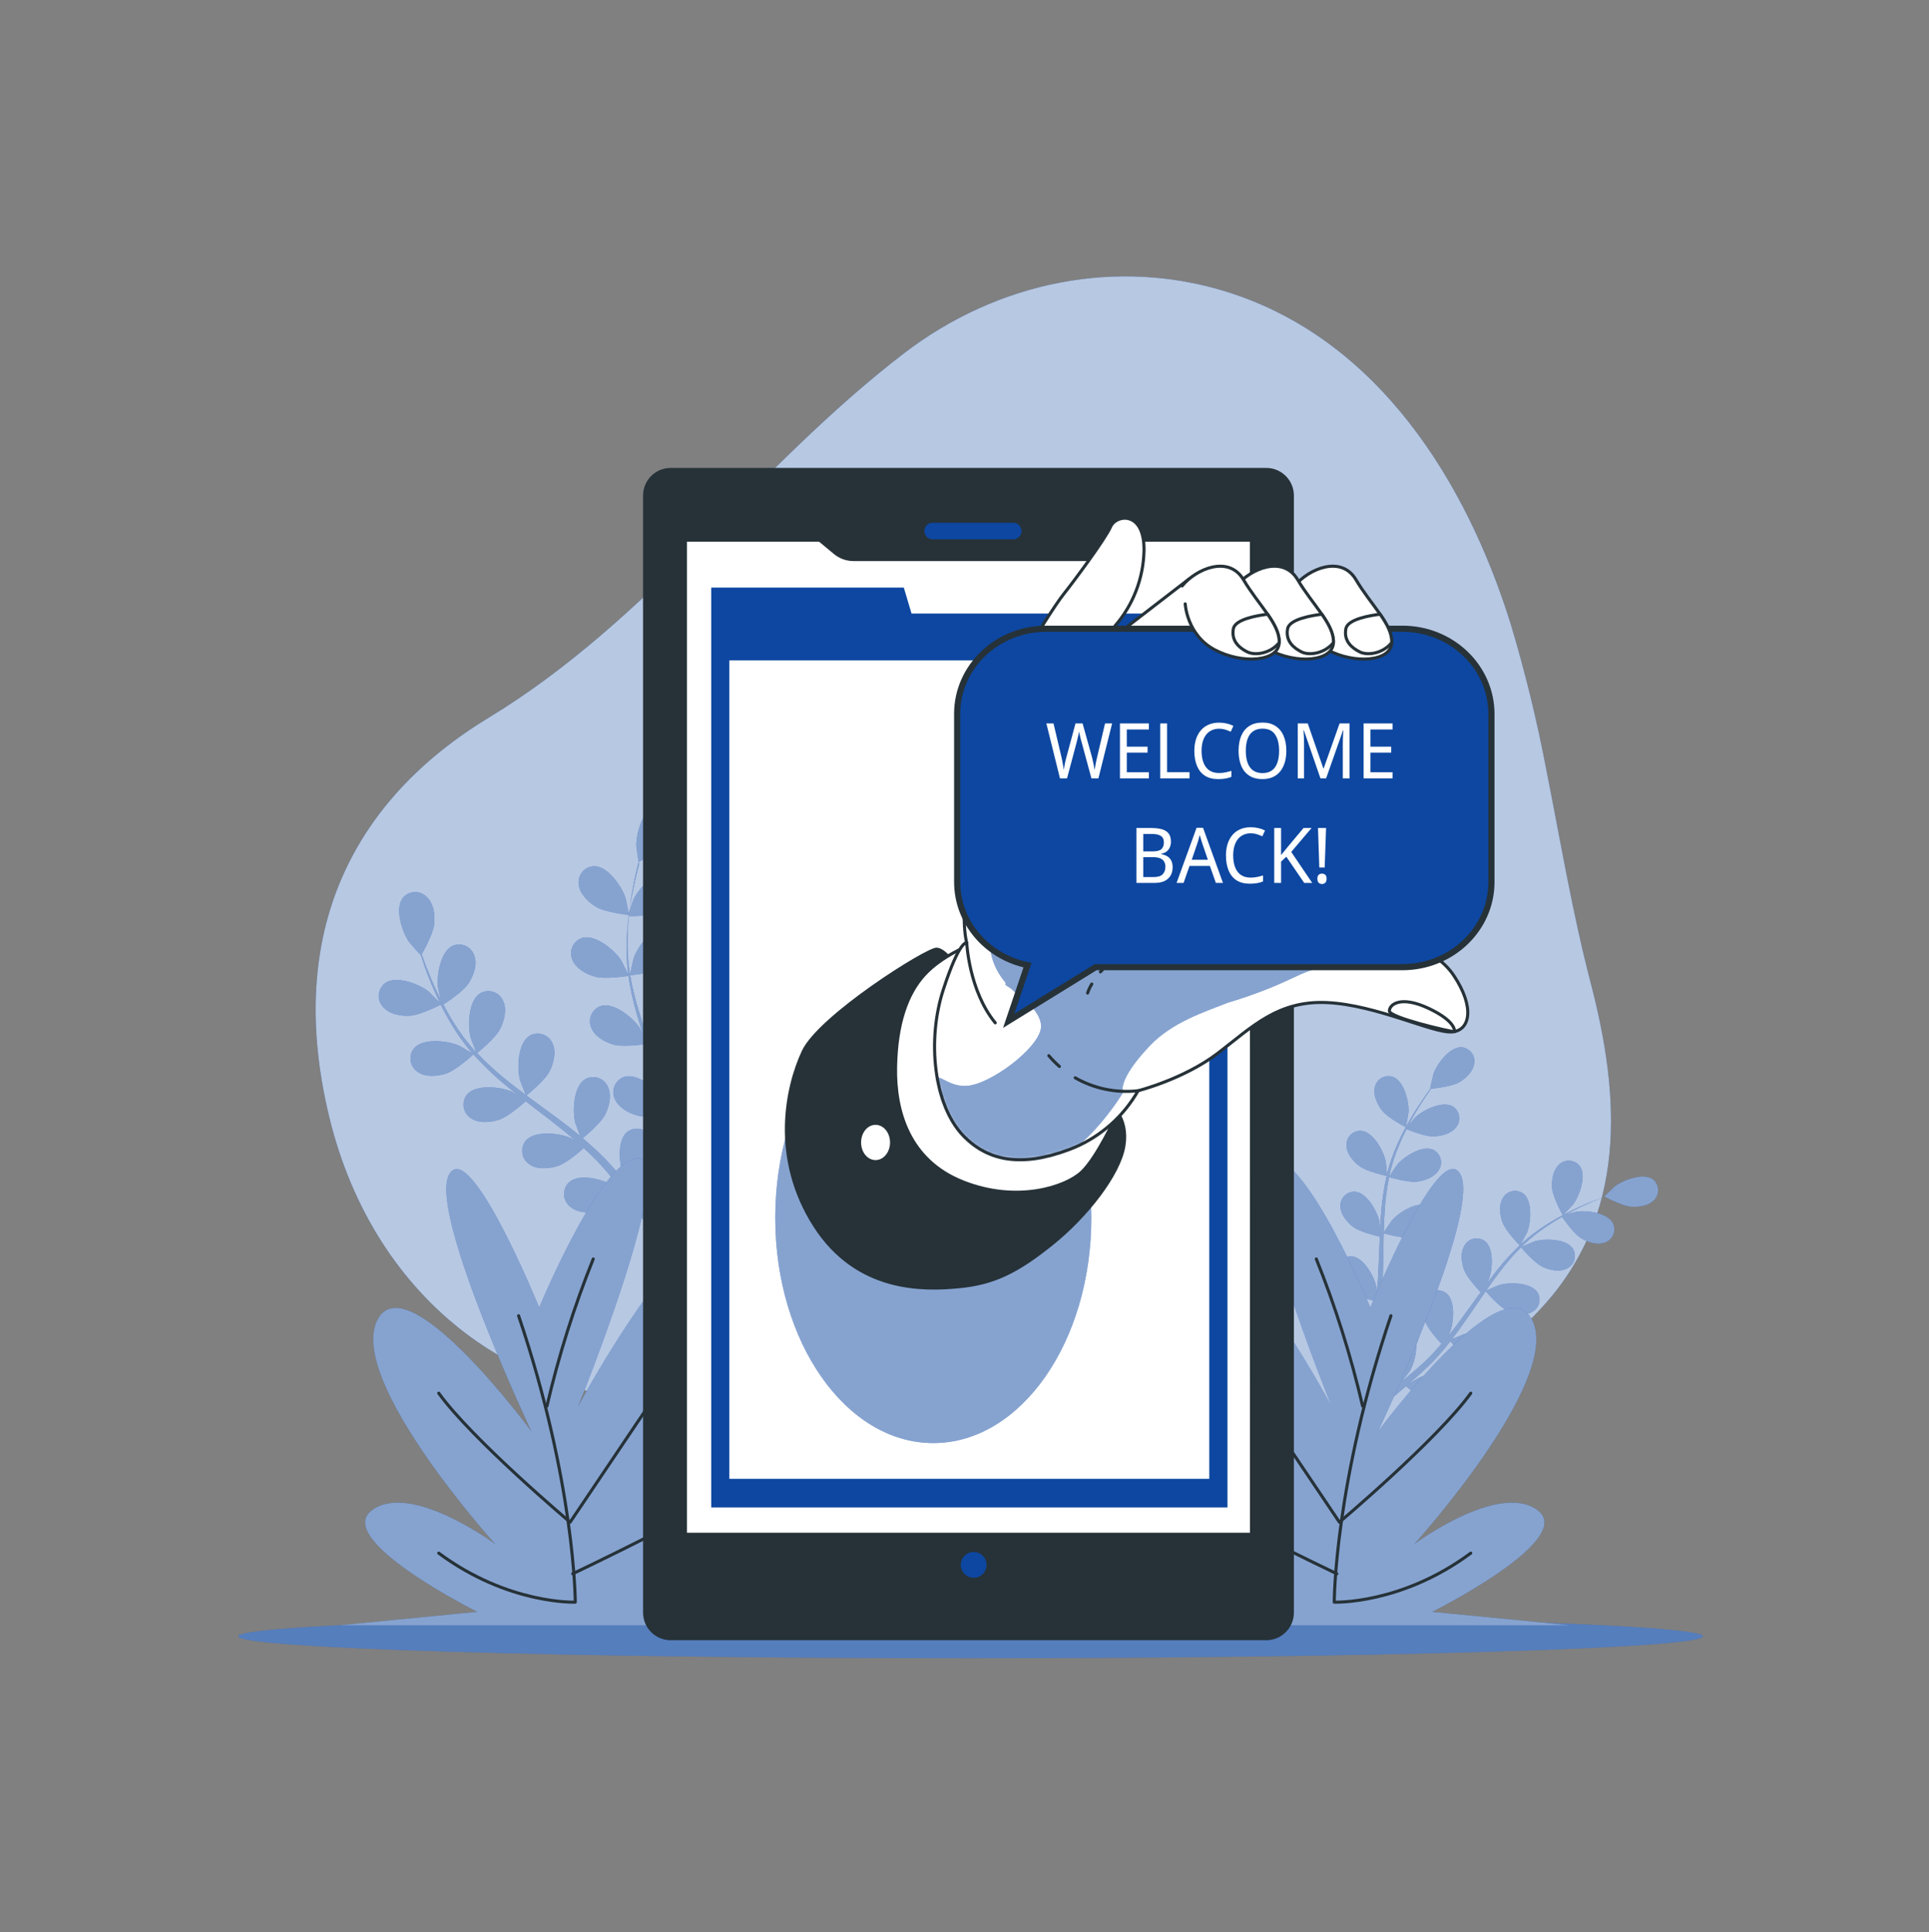 <svg width="627" height="628" viewBox="0 0 627 628" fill="none" xmlns="http://www.w3.org/2000/svg">
<rect x="0" y="0" width="627" height="628" fill="#808080" stroke="none"/>
<path d="M502.678 250.572C499.613 234.366 495.696 218.334 490.941 202.542C476.645 156.837 448.192 110.591 399.324 95.041C363.246 83.574 324.309 91.487 293.825 114.861C246.01 151.511 211.211 201.525 158.894 233.264C115.218 259.778 92.357 302.608 107.041 363.147C121.726 423.686 170.782 458.955 224.466 454.672C269.083 451.067 315.732 454.923 354.305 476.614C388.778 495.994 449.684 479.126 500.07 426.186C529.426 395.326 526.58 356.089 517.012 319.426C511.093 296.717 507.256 273.557 502.678 250.572Z" fill="#0D47A1"/>
<path opacity="0.7" d="M502.678 250.572C499.614 234.366 495.696 218.334 490.941 202.543C476.645 156.837 448.192 110.591 399.324 95.041C363.246 83.574 324.309 91.487 293.825 114.861C246.01 151.511 211.211 201.525 158.894 233.264C115.218 259.778 92.357 302.608 107.041 363.147C121.726 423.686 170.782 458.955 224.466 454.672C269.083 451.067 315.732 454.923 354.305 476.614C388.778 495.994 449.684 479.126 500.07 426.186C529.426 395.326 526.58 356.089 517.012 319.426C511.093 296.717 507.256 273.557 502.678 250.572Z" fill="white"/>
<path d="M553.528 531.891C553.528 535.809 446.938 539 315.494 539C184.05 539 77.447 535.809 77.447 531.891C77.447 527.972 184.037 524.782 315.494 524.782C446.951 524.782 553.528 527.972 553.528 531.891Z" fill="#0D47A1"/>
<path opacity="0.3" d="M553.528 531.891C553.528 535.809 446.938 539 315.494 539C184.05 539 77.447 535.809 77.447 531.891C77.447 527.972 184.037 524.782 315.494 524.782C446.951 524.782 553.528 527.972 553.528 531.891Z" fill="white"/>
<path d="M507.958 395.025C507.958 395.087 511.181 391.696 511.356 391.458C513.4 388.719 515.745 382.213 513.526 379.086C513.143 378.578 512.658 378.157 512.102 377.849C511.547 377.541 510.932 377.354 510.3 377.299C509.667 377.245 509.03 377.324 508.43 377.533C507.83 377.741 507.28 378.073 506.817 378.508C504.785 380.292 504.309 383.595 504.484 386.145C504.697 389.134 507.958 395.012 507.958 395.025Z" fill="#0D47A1"/>
<path d="M537.251 383.344C534.116 381.146 527.646 383.545 524.924 385.604C524.686 385.793 521.325 389.008 521.388 389.033H521.463C520.435 389.41 519.344 389.812 518.153 390.289C515.971 391.168 513.513 392.198 510.905 393.479C508.089 394.851 505.351 396.377 502.704 398.051C499.737 399.917 496.942 402.044 494.352 404.407C494.32 404.433 494.29 404.462 494.264 404.495C494.816 403.527 496.283 400.727 496.371 400.526C497.625 397.335 498.164 390.478 495.205 388.028C494.698 387.642 494.117 387.366 493.497 387.219C492.877 387.072 492.234 387.058 491.608 387.176C490.983 387.294 490.389 387.543 489.866 387.907C489.342 388.27 488.901 388.739 488.571 389.284C487.091 391.545 487.492 394.848 488.345 397.26C489.298 399.986 493.625 404.482 493.976 404.796C491.393 407.264 488.98 409.903 486.753 412.696C485.499 414.316 484.182 415.987 482.991 417.72C483.442 416.866 483.843 416.087 483.881 415.974C485.135 412.797 485.674 405.926 482.715 403.477C482.21 403.091 481.629 402.815 481.01 402.668C480.392 402.522 479.749 402.507 479.124 402.625C478.5 402.744 477.907 402.993 477.385 403.356C476.863 403.719 476.423 404.188 476.094 404.733C474.601 406.981 475.015 410.297 475.855 412.696C476.696 415.095 480.332 419.064 481.298 420.082L479.831 422.016C477.573 425.168 475.341 428.296 473.046 431.335C472.244 432.403 471.416 433.433 470.538 434.45C470.94 433.684 471.278 433.043 471.316 432.943C472.57 429.753 473.109 422.895 470.15 420.383C469.644 419.994 469.062 419.717 468.443 419.569C467.823 419.421 467.178 419.406 466.552 419.524C465.926 419.643 465.332 419.893 464.809 420.257C464.285 420.621 463.845 421.092 463.516 421.639C462.024 423.9 462.438 427.203 463.29 429.615C464.143 432.026 467.403 435.593 468.545 436.811C467.667 437.841 466.789 438.859 465.886 439.813C465.259 440.454 464.707 441.069 464.03 441.71L462.112 443.518C460.858 444.624 459.604 445.779 458.287 446.834C457.409 447.575 456.569 448.254 455.779 448.944C456.581 447.902 458.136 445.804 458.287 445.616C459.699 442.959 460.408 439.984 460.343 436.975C460.511 436.686 460.653 436.383 460.77 436.07C461.004 435.478 461.112 434.843 461.085 434.207C461.059 433.57 460.899 432.946 460.617 432.375C460.334 431.804 459.935 431.3 459.445 430.893C458.955 430.487 458.385 430.188 457.773 430.016C454.011 429.1 448.869 433.659 447.076 436.573C446.976 436.749 446.023 438.733 445.458 440.002C445.672 439.21 445.91 438.432 446.123 437.615C446.574 435.995 446.976 434.362 447.377 432.591C447.553 431.737 447.741 430.871 447.929 430.004C448.117 429.137 448.23 428.208 448.393 427.304C448.706 425.193 448.932 423.046 449.12 420.873C450.537 421.262 455.591 422.581 458.124 422.129C460.657 421.677 463.754 420.546 465.033 418.172C465.357 417.624 465.562 417.013 465.634 416.38C465.705 415.747 465.643 415.106 465.45 414.498C465.257 413.891 464.938 413.332 464.514 412.857C464.09 412.382 463.57 412.002 462.989 411.742C459.453 410.26 453.647 413.99 451.427 416.59C451.29 416.753 449.91 418.8 449.17 419.943C449.271 418.687 449.371 417.331 449.434 416C449.584 412.232 449.634 408.3 449.697 404.432C449.697 403.251 449.697 402.07 449.772 400.89C450.274 401.028 456.255 402.724 459.089 402.284C461.597 401.907 464.72 400.714 466.011 398.328C466.331 397.777 466.532 397.166 466.601 396.533C466.669 395.901 466.605 395.26 466.411 394.654C466.217 394.048 465.898 393.489 465.475 393.014C465.052 392.539 464.534 392.159 463.955 391.897C460.431 390.427 454.613 394.158 452.393 396.758C452.23 396.946 450.249 399.898 449.772 400.676C449.835 398.076 449.923 395.476 450.111 392.927C450.353 389.48 450.813 386.053 451.49 382.665C451.728 382.665 457.961 384.524 460.87 384.072C463.378 383.695 466.488 382.502 467.78 380.116C468.1 379.566 468.301 378.956 468.371 378.323C468.44 377.691 468.377 377.051 468.184 376.445C467.991 375.839 467.674 375.281 467.252 374.805C466.83 374.329 466.314 373.948 465.736 373.685C462.199 372.215 456.381 375.933 454.174 378.546C454.023 378.709 452.506 380.957 451.816 382.037L451.616 381.962C452.391 378.568 453.469 375.252 454.838 372.052C455.566 370.281 456.356 368.636 457.171 367.028C458.299 367.48 463.441 369.54 466.124 369.389C468.808 369.239 471.893 368.435 473.435 366.212C473.814 365.701 474.081 365.116 474.22 364.494C474.358 363.873 474.365 363.23 474.24 362.606C474.114 361.982 473.86 361.392 473.492 360.873C473.125 360.353 472.652 359.917 472.106 359.593C468.758 357.746 462.563 360.849 460.08 363.147C459.942 363.273 458.713 364.717 457.823 365.785C458.199 365.081 458.575 364.34 458.951 363.662C460.356 361.15 461.785 358.889 463.077 356.917C463.817 355.812 464.507 354.82 465.171 353.89C466.501 353.765 471.893 353.149 474.162 351.856C476.432 350.562 478.84 348.351 479.178 345.664C479.282 345.035 479.251 344.392 479.089 343.777C478.927 343.161 478.637 342.587 478.238 342.091C477.84 341.596 477.341 341.19 476.774 340.901C476.208 340.612 475.587 340.446 474.952 340.413C471.128 340.313 467.052 345.877 465.924 349.105C465.823 349.394 464.795 353.928 464.858 353.915H464.946C464.293 354.753 463.604 355.707 462.876 356.779C461.535 358.726 460.042 360.936 458.588 363.448C456.987 366.143 455.543 368.927 454.261 371.788C452.817 374.988 451.655 378.308 450.788 381.711C450.795 381.752 450.795 381.795 450.788 381.836C450.788 380.719 450.412 377.591 450.362 377.352C449.659 374.011 446.311 367.958 442.512 367.581C441.877 367.533 441.24 367.619 440.642 367.834C440.043 368.049 439.497 368.388 439.037 368.829C438.578 369.27 438.217 369.803 437.978 370.393C437.738 370.983 437.625 371.616 437.646 372.253C437.646 374.953 439.815 377.491 441.847 379.023C444.142 380.769 450.224 382.138 450.713 382.238C449.926 385.727 449.369 389.264 449.045 392.826C448.857 394.899 448.719 396.984 448.606 399.106C448.518 398.139 448.43 397.273 448.405 397.16C447.691 393.806 444.342 387.765 440.543 387.375C439.909 387.327 439.272 387.414 438.673 387.629C438.074 387.844 437.528 388.183 437.069 388.624C436.61 389.064 436.248 389.597 436.009 390.187C435.769 390.777 435.656 391.411 435.677 392.048C435.677 394.748 437.847 397.285 439.878 398.83C441.91 400.375 447.114 401.656 448.481 401.983C448.481 402.786 448.405 403.59 448.38 404.394C448.23 408.263 448.104 412.131 447.866 415.912C447.778 417.243 447.64 418.562 447.515 419.868C447.44 419.014 447.352 418.285 447.339 418.185C446.625 414.831 443.276 408.79 439.477 408.401C438.843 408.353 438.206 408.439 437.607 408.654C437.008 408.869 436.462 409.208 436.003 409.649C435.544 410.09 435.183 410.623 434.943 411.213C434.703 411.803 434.59 412.436 434.611 413.073C434.611 415.786 436.781 418.311 438.812 419.855C440.844 421.4 445.546 422.568 447.164 422.945C447.001 424.289 446.825 425.633 446.6 426.914C446.424 427.793 446.324 428.66 446.098 429.527L445.496 432.039C445.045 433.659 444.606 435.342 444.129 436.912C443.803 438.005 443.477 439.047 443.151 440.102C443.251 438.771 443.389 436.171 443.377 435.945C443.189 432.541 440.794 426.048 437.107 425.093C436.488 424.951 435.846 424.941 435.223 425.064C434.6 425.186 434.01 425.439 433.491 425.805C432.972 426.171 432.535 426.642 432.21 427.188C431.884 427.734 431.677 428.343 431.602 428.974C431.188 431.649 432.944 434.475 434.724 436.309C436.505 438.143 442.248 440.542 442.95 440.818C442.399 442.551 441.859 444.222 441.32 445.842C439.452 451.306 437.696 455.79 436.43 458.904C436.43 459.018 436.342 459.118 436.292 459.218L438.574 460.474C438.649 460.274 438.737 460.073 438.812 459.859C440.066 456.681 441.709 452.11 443.465 446.545C444.029 444.787 444.593 442.903 445.157 440.956C447.071 441.196 448.997 441.322 450.926 441.333C451.616 444.134 454.813 448.731 455.227 449.321C453.823 450.464 452.443 451.569 451.126 452.587C446.562 456.116 442.624 458.867 439.84 460.776L439.514 461.002L442.022 462.384C444.731 460.437 448.292 457.736 452.518 454.37C453.948 453.215 455.465 451.946 456.995 450.602C457.56 451.08 462.137 454.973 464.845 455.752C467.291 456.455 470.614 456.681 472.771 455.061C473.292 454.697 473.73 454.228 474.058 453.683C474.387 453.138 474.596 452.53 474.674 451.899C474.752 451.267 474.697 450.626 474.512 450.018C474.326 449.409 474.015 448.847 473.598 448.367C471.015 445.541 464.181 446.483 461.058 447.914C460.883 448.002 459.002 449.17 457.823 449.874C458.45 449.334 459.077 448.819 459.691 448.254C460.945 447.161 462.199 446.018 463.529 444.787L465.41 442.941C466.049 442.325 466.664 441.609 467.291 440.944C468.72 439.361 470.087 437.691 471.429 435.982C472.407 437.088 475.906 441.006 478.225 442.062C480.545 443.117 483.793 443.845 486.176 442.576C486.745 442.294 487.248 441.896 487.654 441.407C488.06 440.918 488.359 440.349 488.531 439.737C488.704 439.125 488.746 438.484 488.656 437.854C488.565 437.225 488.344 436.621 488.007 436.083C485.875 432.905 478.978 432.792 475.692 433.734C475.479 433.797 473.184 434.739 471.93 435.279C472.72 434.249 473.535 433.219 474.3 432.139C476.545 429.037 478.714 425.859 480.896 422.644L482.915 419.73C483.254 420.119 487.317 424.842 489.925 426.01C492.233 427.077 495.48 427.806 497.863 426.525C498.435 426.246 498.941 425.849 499.349 425.36C499.757 424.871 500.058 424.302 500.23 423.689C500.403 423.076 500.445 422.433 500.352 421.803C500.26 421.172 500.036 420.569 499.694 420.031C497.562 416.854 490.665 416.741 487.38 417.695C487.141 417.758 483.856 419.127 483.041 419.516C484.521 417.381 486.025 415.258 487.593 413.236C489.683 410.488 491.953 407.882 494.389 405.437C494.553 405.625 498.766 410.561 501.424 411.792C503.744 412.872 506.992 413.588 509.375 412.319C509.945 412.039 510.45 411.641 510.857 411.152C511.264 410.663 511.563 410.094 511.736 409.482C511.909 408.869 511.951 408.227 511.859 407.597C511.768 406.967 511.545 406.364 511.206 405.826C509.074 402.636 502.177 402.535 498.891 403.477C498.678 403.54 496.183 404.582 495.004 405.097L494.879 404.909C497.395 402.516 500.119 400.352 503.017 398.441C504.61 397.361 506.177 396.418 507.732 395.552C508.422 396.544 511.619 401.078 513.902 402.46C516.184 403.841 519.231 404.859 521.739 403.854C522.338 403.636 522.885 403.294 523.343 402.849C523.801 402.405 524.16 401.869 524.397 401.276C524.633 400.683 524.743 400.047 524.717 399.409C524.691 398.771 524.531 398.146 524.247 397.574C522.479 394.17 515.632 393.316 512.272 393.894C512.083 393.894 510.253 394.447 508.936 394.848L511.043 393.693C513.613 392.362 516.059 391.281 518.203 390.352C519.457 389.837 520.56 389.385 521.614 388.983C522.805 389.611 527.62 392.085 530.229 392.249C532.837 392.412 536.072 391.909 537.828 389.862C538.23 389.402 538.534 388.865 538.723 388.283C538.912 387.702 538.981 387.089 538.927 386.48C538.873 385.871 538.697 385.279 538.409 384.74C538.121 384.201 537.727 383.726 537.251 383.344Z" fill="#0D47A1"/>
<path d="M449.17 360.924C450.988 363.311 456.945 366.413 456.958 366.413C456.97 366.413 457.81 361.866 457.823 361.565C458.023 358.149 456.393 351.441 452.807 350.06C452.208 349.847 451.57 349.763 450.937 349.813C450.303 349.863 449.687 350.046 449.128 350.351C448.57 350.655 448.082 351.074 447.696 351.58C447.31 352.086 447.034 352.668 446.888 353.288C446.186 355.888 447.678 358.902 449.17 360.924Z" fill="#0D47A1"/>
<g opacity="0.5">
<path d="M507.958 395.025C507.958 395.087 511.181 391.696 511.356 391.458C513.4 388.719 515.745 382.213 513.526 379.086C513.143 378.578 512.658 378.157 512.102 377.849C511.547 377.541 510.932 377.354 510.3 377.299C509.667 377.245 509.03 377.324 508.43 377.533C507.83 377.741 507.28 378.073 506.817 378.508C504.785 380.292 504.309 383.595 504.484 386.145C504.697 389.134 507.958 395.012 507.958 395.025Z" fill="white"/>
<path d="M537.251 383.344C534.116 381.146 527.646 383.545 524.924 385.604C524.686 385.793 521.325 389.008 521.388 389.033H521.463C520.435 389.41 519.344 389.812 518.153 390.289C515.971 391.168 513.513 392.198 510.905 393.479C508.089 394.851 505.351 396.377 502.704 398.051C499.737 399.917 496.942 402.044 494.352 404.407C494.32 404.433 494.29 404.462 494.264 404.495C494.816 403.527 496.283 400.727 496.371 400.526C497.625 397.335 498.164 390.478 495.205 388.028C494.698 387.642 494.117 387.366 493.497 387.219C492.877 387.072 492.234 387.058 491.608 387.176C490.983 387.294 490.389 387.543 489.866 387.907C489.342 388.27 488.901 388.739 488.571 389.284C487.091 391.545 487.492 394.848 488.345 397.26C489.298 399.986 493.625 404.482 493.976 404.796C491.393 407.264 488.98 409.903 486.753 412.696C485.499 414.316 484.182 415.987 482.991 417.72C483.442 416.866 483.843 416.087 483.881 415.974C485.135 412.797 485.674 405.926 482.715 403.477C482.21 403.091 481.629 402.815 481.01 402.668C480.392 402.522 479.749 402.507 479.124 402.625C478.5 402.744 477.907 402.993 477.385 403.356C476.863 403.719 476.423 404.188 476.094 404.733C474.601 406.981 475.015 410.297 475.855 412.696C476.696 415.095 480.332 419.064 481.298 420.082L479.831 422.016C477.573 425.168 475.341 428.296 473.046 431.335C472.244 432.403 471.416 433.433 470.538 434.45C470.94 433.684 471.278 433.043 471.316 432.943C472.57 429.753 473.109 422.895 470.15 420.383C469.644 419.994 469.062 419.717 468.443 419.569C467.823 419.421 467.178 419.406 466.552 419.524C465.926 419.643 465.332 419.893 464.809 420.257C464.285 420.621 463.845 421.092 463.516 421.639C462.024 423.9 462.438 427.203 463.29 429.615C464.143 432.026 467.403 435.593 468.545 436.811C467.667 437.841 466.789 438.859 465.886 439.813C465.259 440.454 464.707 441.069 464.03 441.71L462.112 443.518C460.858 444.624 459.604 445.779 458.287 446.834C457.409 447.575 456.569 448.254 455.779 448.944C456.581 447.902 458.136 445.804 458.287 445.616C459.699 442.959 460.408 439.984 460.343 436.975C460.511 436.686 460.653 436.383 460.77 436.07C461.004 435.478 461.112 434.843 461.085 434.207C461.059 433.57 460.899 432.946 460.617 432.375C460.334 431.804 459.935 431.3 459.445 430.893C458.955 430.487 458.385 430.188 457.773 430.016C454.011 429.1 448.869 433.659 447.076 436.573C446.976 436.749 446.023 438.733 445.458 440.002C445.672 439.21 445.91 438.432 446.123 437.615C446.574 435.995 446.976 434.362 447.377 432.591C447.553 431.737 447.741 430.871 447.929 430.004C448.117 429.137 448.23 428.208 448.393 427.304C448.706 425.193 448.932 423.046 449.12 420.873C450.537 421.262 455.591 422.581 458.124 422.129C460.657 421.677 463.754 420.546 465.033 418.172C465.357 417.624 465.562 417.013 465.634 416.38C465.705 415.747 465.643 415.106 465.45 414.498C465.257 413.891 464.938 413.332 464.514 412.857C464.09 412.382 463.57 412.002 462.989 411.742C459.453 410.26 453.647 413.99 451.427 416.59C451.29 416.753 449.91 418.8 449.17 419.943C449.271 418.687 449.371 417.331 449.434 416C449.584 412.232 449.634 408.3 449.697 404.432C449.697 403.251 449.697 402.07 449.772 400.89C450.274 401.028 456.255 402.724 459.089 402.284C461.597 401.907 464.72 400.714 466.011 398.328C466.331 397.777 466.532 397.166 466.601 396.533C466.669 395.901 466.605 395.26 466.411 394.654C466.217 394.048 465.898 393.489 465.475 393.014C465.052 392.539 464.534 392.159 463.955 391.897C460.431 390.427 454.613 394.158 452.393 396.758C452.23 396.946 450.249 399.898 449.772 400.676C449.835 398.076 449.923 395.476 450.111 392.927C450.353 389.48 450.813 386.053 451.49 382.665C451.728 382.665 457.961 384.524 460.87 384.072C463.378 383.695 466.488 382.502 467.78 380.116C468.1 379.566 468.301 378.956 468.371 378.323C468.44 377.691 468.377 377.051 468.184 376.445C467.991 375.839 467.674 375.281 467.252 374.805C466.83 374.329 466.314 373.948 465.736 373.685C462.199 372.215 456.381 375.933 454.174 378.546C454.023 378.709 452.506 380.957 451.816 382.037L451.616 381.962C452.391 378.568 453.469 375.252 454.838 372.052C455.566 370.281 456.356 368.636 457.171 367.028C458.299 367.48 463.441 369.54 466.124 369.389C468.808 369.239 471.893 368.435 473.435 366.212C473.814 365.701 474.081 365.116 474.22 364.494C474.358 363.873 474.365 363.23 474.24 362.606C474.114 361.982 473.86 361.392 473.492 360.873C473.125 360.353 472.652 359.917 472.106 359.593C468.758 357.746 462.563 360.849 460.08 363.147C459.942 363.273 458.713 364.717 457.823 365.785C458.199 365.081 458.575 364.34 458.951 363.662C460.356 361.15 461.785 358.889 463.077 356.917C463.817 355.812 464.507 354.82 465.171 353.89C466.501 353.765 471.893 353.149 474.162 351.856C476.432 350.562 478.84 348.351 479.178 345.664C479.282 345.035 479.251 344.392 479.089 343.777C478.927 343.161 478.637 342.587 478.238 342.091C477.84 341.596 477.341 341.19 476.774 340.901C476.208 340.612 475.587 340.446 474.952 340.413C471.128 340.313 467.052 345.877 465.924 349.105C465.823 349.394 464.795 353.928 464.858 353.915H464.946C464.293 354.753 463.604 355.707 462.876 356.779C461.535 358.726 460.042 360.936 458.588 363.448C456.987 366.143 455.543 368.927 454.261 371.788C452.817 374.988 451.655 378.308 450.788 381.711C450.795 381.752 450.795 381.795 450.788 381.836C450.788 380.719 450.412 377.591 450.362 377.352C449.659 374.011 446.311 367.958 442.512 367.581C441.877 367.533 441.24 367.619 440.642 367.834C440.043 368.049 439.497 368.388 439.037 368.829C438.578 369.27 438.217 369.803 437.978 370.393C437.738 370.983 437.625 371.616 437.646 372.253C437.646 374.953 439.815 377.491 441.847 379.023C444.142 380.769 450.224 382.138 450.713 382.238C449.926 385.727 449.369 389.264 449.045 392.826C448.857 394.899 448.719 396.984 448.606 399.106C448.518 398.139 448.43 397.273 448.405 397.16C447.691 393.806 444.342 387.765 440.543 387.375C439.909 387.327 439.272 387.414 438.673 387.629C438.074 387.844 437.528 388.183 437.069 388.624C436.61 389.064 436.248 389.597 436.009 390.187C435.769 390.777 435.656 391.411 435.677 392.048C435.677 394.748 437.847 397.285 439.878 398.83C441.91 400.375 447.114 401.656 448.481 401.983C448.481 402.786 448.405 403.59 448.38 404.394C448.23 408.263 448.104 412.131 447.866 415.912C447.778 417.243 447.64 418.562 447.515 419.868C447.44 419.014 447.352 418.285 447.339 418.185C446.625 414.831 443.276 408.79 439.477 408.401C438.843 408.353 438.206 408.439 437.607 408.654C437.008 408.869 436.462 409.208 436.003 409.649C435.544 410.09 435.183 410.623 434.943 411.213C434.703 411.803 434.59 412.436 434.611 413.073C434.611 415.786 436.781 418.311 438.812 419.855C440.844 421.4 445.546 422.568 447.164 422.945C447.001 424.289 446.825 425.633 446.6 426.914C446.424 427.793 446.324 428.66 446.098 429.527L445.496 432.039C445.045 433.659 444.606 435.342 444.129 436.912C443.803 438.005 443.477 439.047 443.151 440.102C443.251 438.771 443.389 436.171 443.377 435.945C443.189 432.541 440.794 426.048 437.107 425.093C436.488 424.951 435.846 424.941 435.223 425.064C434.6 425.186 434.01 425.439 433.491 425.805C432.972 426.171 432.535 426.642 432.21 427.188C431.884 427.734 431.677 428.343 431.602 428.974C431.188 431.649 432.944 434.475 434.724 436.309C436.505 438.143 442.248 440.542 442.95 440.818C442.399 442.551 441.859 444.222 441.32 445.842C439.452 451.306 437.696 455.79 436.43 458.904C436.43 459.018 436.342 459.118 436.292 459.218L438.574 460.474C438.649 460.274 438.737 460.073 438.812 459.859C440.066 456.681 441.709 452.11 443.465 446.545C444.029 444.787 444.593 442.903 445.157 440.956C447.071 441.196 448.997 441.322 450.926 441.333C451.616 444.134 454.813 448.731 455.227 449.321C453.823 450.464 452.443 451.569 451.126 452.587C446.562 456.116 442.624 458.867 439.84 460.776L439.514 461.002L442.022 462.384C444.731 460.437 448.292 457.736 452.518 454.37C453.948 453.215 455.465 451.946 456.995 450.602C457.56 451.08 462.137 454.973 464.845 455.752C467.291 456.455 470.614 456.681 472.771 455.061C473.292 454.697 473.73 454.228 474.058 453.683C474.387 453.138 474.596 452.53 474.674 451.899C474.752 451.267 474.697 450.626 474.512 450.018C474.326 449.409 474.015 448.847 473.598 448.367C471.015 445.541 464.181 446.483 461.058 447.914C460.883 448.002 459.002 449.17 457.823 449.874C458.45 449.334 459.077 448.819 459.691 448.254C460.945 447.161 462.199 446.018 463.529 444.787L465.41 442.941C466.049 442.325 466.664 441.609 467.291 440.944C468.72 439.361 470.087 437.691 471.429 435.982C472.407 437.088 475.906 441.006 478.225 442.062C480.545 443.117 483.793 443.845 486.176 442.576C486.745 442.294 487.248 441.896 487.654 441.407C488.06 440.918 488.359 440.349 488.531 439.737C488.704 439.125 488.746 438.484 488.656 437.854C488.565 437.225 488.344 436.621 488.007 436.083C485.875 432.905 478.978 432.792 475.692 433.734C475.479 433.797 473.184 434.739 471.93 435.279C472.72 434.249 473.535 433.219 474.3 432.139C476.545 429.037 478.714 425.859 480.896 422.644L482.915 419.73C483.254 420.119 487.317 424.842 489.925 426.01C492.233 427.077 495.48 427.806 497.863 426.525C498.435 426.246 498.941 425.849 499.349 425.36C499.757 424.871 500.058 424.302 500.23 423.689C500.403 423.076 500.445 422.433 500.352 421.803C500.26 421.172 500.036 420.569 499.694 420.031C497.562 416.854 490.665 416.741 487.38 417.695C487.141 417.758 483.856 419.127 483.041 419.516C484.521 417.381 486.025 415.258 487.593 413.236C489.683 410.488 491.953 407.882 494.389 405.437C494.553 405.625 498.766 410.561 501.424 411.792C503.744 412.872 506.992 413.588 509.375 412.319C509.945 412.039 510.45 411.641 510.857 411.152C511.264 410.663 511.563 410.094 511.736 409.482C511.909 408.869 511.951 408.227 511.859 407.597C511.768 406.967 511.545 406.364 511.206 405.826C509.074 402.636 502.177 402.535 498.891 403.477C498.678 403.54 496.183 404.582 495.004 405.097L494.879 404.909C497.395 402.516 500.119 400.352 503.017 398.441C504.61 397.361 506.177 396.418 507.732 395.552C508.422 396.544 511.619 401.078 513.902 402.46C516.184 403.841 519.231 404.859 521.739 403.854C522.338 403.636 522.885 403.294 523.343 402.849C523.801 402.405 524.16 401.869 524.397 401.276C524.633 400.683 524.743 400.047 524.717 399.409C524.691 398.771 524.531 398.146 524.247 397.574C522.479 394.17 515.632 393.316 512.272 393.894C512.083 393.894 510.253 394.447 508.936 394.848L511.043 393.693C513.613 392.362 516.059 391.281 518.203 390.352C519.457 389.837 520.56 389.385 521.614 388.983C522.805 389.611 527.62 392.085 530.229 392.249C532.837 392.412 536.072 391.909 537.828 389.862C538.23 389.402 538.534 388.865 538.723 388.283C538.912 387.702 538.981 387.089 538.927 386.48C538.873 385.871 538.697 385.279 538.409 384.74C538.121 384.201 537.727 383.726 537.251 383.344Z" fill="white"/>
<path d="M449.17 360.924C450.989 363.31 456.945 366.413 456.958 366.413C456.97 366.413 457.81 361.866 457.823 361.564C458.023 358.148 456.393 351.441 452.807 350.059C452.208 349.846 451.57 349.762 450.937 349.812C450.303 349.863 449.687 350.046 449.128 350.35C448.57 350.655 448.082 351.074 447.696 351.58C447.31 352.086 447.034 352.668 446.888 353.287C446.186 355.887 447.678 358.902 449.17 360.924Z" fill="white"/>
</g>
<path d="M204.402 297.421C204.477 297.421 203.424 292.158 203.311 291.844C202.057 288.076 197.543 281.532 193.128 281.545C192.395 281.568 191.675 281.745 191.015 282.065C190.355 282.385 189.769 282.841 189.296 283.402C188.823 283.964 188.473 284.618 188.269 285.324C188.065 286.03 188.012 286.771 188.112 287.498C188.439 290.601 191.222 293.251 193.743 294.771C196.677 296.567 204.402 297.421 204.402 297.421Z" fill="#0D47A1"/>
<path d="M212.942 261.989C208.778 263.484 206.672 271.196 206.847 275.139C206.847 275.478 207.637 280.791 207.713 280.754H207.8C207.462 282.01 207.123 283.266 206.772 284.71C206.145 287.36 205.518 290.362 204.941 293.678C204.346 297.249 203.952 300.851 203.762 304.467C203.542 308.511 203.681 312.567 204.176 316.587C204.182 316.637 204.182 316.688 204.176 316.738C203.637 315.557 202.007 312.33 201.844 312.091C199.687 308.788 193.567 303.676 189.304 304.856C188.603 305.074 187.956 305.436 187.404 305.919C186.852 306.403 186.407 306.997 186.098 307.663C185.79 308.33 185.624 309.054 185.613 309.788C185.601 310.523 185.744 311.252 186.031 311.928C187.159 314.829 190.545 316.65 193.379 317.454C196.577 318.371 203.7 317.291 204.264 317.203C204.866 321.285 205.742 325.321 206.885 329.286C207.537 331.597 208.264 333.908 209.029 336.219C208.528 335.214 208.064 334.322 207.988 334.209C205.819 330.906 199.712 325.794 195.448 326.974C194.747 327.189 194.099 327.548 193.545 328.03C192.992 328.512 192.547 329.106 192.238 329.772C191.929 330.438 191.764 331.162 191.753 331.896C191.742 332.63 191.886 333.358 192.175 334.033C193.304 336.947 196.69 338.768 199.524 339.572C202.358 340.376 208.477 339.572 210.095 339.359C210.396 340.238 210.684 341.13 210.985 342.009C212.44 346.229 213.92 350.449 215.237 354.569C215.701 356.038 216.102 357.508 216.491 358.965C216.039 358.073 215.663 357.332 215.588 357.232C213.431 353.928 207.311 348.816 203.048 349.997C202.346 350.211 201.698 350.571 201.145 351.053C200.592 351.535 200.146 352.128 199.837 352.794C199.528 353.46 199.363 354.184 199.352 354.918C199.342 355.653 199.486 356.381 199.775 357.056C200.903 359.97 204.289 361.791 207.123 362.595C209.957 363.399 215.487 362.695 217.406 362.419C217.782 363.939 218.158 365.446 218.447 366.928C218.635 367.945 218.873 368.912 218.999 369.955C219.124 370.997 219.274 371.977 219.425 372.969C219.626 374.903 219.839 376.9 219.989 378.797C220.102 380.053 220.177 381.309 220.265 382.565C219.826 381.096 218.886 378.232 218.785 378.006C217.224 374.901 214.898 372.247 212.026 370.294C211.866 369.942 211.673 369.605 211.449 369.289C211.052 368.671 210.53 368.143 209.916 367.739C209.302 367.336 208.61 367.066 207.885 366.948C207.16 366.829 206.419 366.865 205.709 367.052C204.998 367.239 204.335 367.573 203.762 368.033C200.427 370.934 201.254 378.86 202.797 382.502C202.885 382.716 204.139 384.926 204.941 386.27C204.339 385.529 203.775 384.801 203.148 384.035C201.894 382.54 200.64 381.07 199.286 379.488L197.217 377.24C196.539 376.473 195.737 375.758 194.984 375.004C193.229 373.296 191.348 371.65 189.429 369.98C190.683 368.9 195.348 364.956 196.677 362.356C198.007 359.756 198.935 355.988 197.555 353.187C197.253 352.517 196.814 351.919 196.266 351.431C195.718 350.943 195.073 350.576 194.374 350.354C193.674 350.132 192.936 350.061 192.207 350.144C191.478 350.228 190.775 350.464 190.144 350.838C186.382 353.187 186.031 361.15 186.996 364.981C187.059 365.22 188.062 367.882 188.639 369.339C187.473 368.385 186.319 367.418 185.115 366.476C181.617 363.775 178.005 361.15 174.406 358.513C173.303 357.709 172.212 356.88 171.121 356.076C171.597 355.687 177.178 351.178 178.645 348.213C179.962 345.576 180.915 341.846 179.535 339.045C179.234 338.375 178.794 337.776 178.246 337.288C177.698 336.8 177.053 336.433 176.354 336.211C175.654 335.99 174.916 335.918 174.187 336.002C173.458 336.085 172.755 336.322 172.124 336.696C168.362 339.045 167.998 347.008 168.976 350.838C168.976 351.127 170.494 354.971 170.908 355.925C168.5 354.129 166.13 352.321 163.848 350.437C160.751 347.914 157.819 345.196 155.07 342.298C155.295 342.122 161.139 337.437 162.594 334.397C163.91 331.76 164.863 328.03 163.484 325.229C163.182 324.559 162.743 323.96 162.195 323.472C161.647 322.984 161.002 322.617 160.302 322.395C159.603 322.174 158.865 322.102 158.136 322.186C157.407 322.269 156.704 322.506 156.073 322.88C152.311 325.229 151.947 333.192 152.925 337.022C152.925 337.274 154.091 340.2 154.643 341.582L154.43 341.707C151.755 338.714 149.354 335.486 147.257 332.061C146.078 330.202 145.063 328.293 144.11 326.522C145.276 325.756 150.63 322.227 152.298 319.639C153.966 317.052 155.245 313.56 154.179 310.634C153.953 309.935 153.582 309.291 153.091 308.745C152.6 308.199 151.999 307.762 151.329 307.463C150.658 307.165 149.932 307.011 149.198 307.012C148.464 307.013 147.739 307.169 147.069 307.469C143.094 309.403 141.852 317.278 142.392 321.184C142.392 321.398 142.956 323.533 143.37 325.078C142.956 324.249 142.517 323.395 142.116 322.566C140.661 319.552 139.52 316.713 138.517 314.176C137.965 312.731 137.501 311.425 137.075 310.182C137.84 308.838 140.837 303.349 141.138 300.347C141.439 297.345 140.975 293.59 138.63 291.48C138.107 290.965 137.482 290.566 136.795 290.308C136.108 290.051 135.374 289.941 134.642 289.986C133.91 290.031 133.196 290.23 132.546 290.57C131.895 290.909 131.323 291.382 130.867 291.957C128.234 295.499 130.755 303.073 133.037 306.288C133.225 306.564 136.799 310.571 136.799 310.496V310.408C137.188 311.664 137.614 312.92 138.053 314.276C138.993 316.788 140.084 319.715 141.476 322.767C142.936 326.077 144.59 329.298 146.43 332.413C148.478 335.911 150.828 339.223 153.452 342.31L153.552 342.411C152.449 341.732 149.314 339.899 149.05 339.823C145.426 338.266 137.514 337.387 134.604 340.715C134.139 341.284 133.798 341.944 133.603 342.653C133.408 343.362 133.365 344.104 133.474 344.831C133.584 345.558 133.846 346.254 134.241 346.873C134.637 347.493 135.158 348.022 135.771 348.427C138.279 350.223 142.141 349.871 144.937 348.98C148.11 347.975 153.452 343.139 153.878 342.7C156.611 345.767 159.543 348.65 162.656 351.328C164.475 352.898 166.356 354.431 168.262 355.925L166.293 354.82C162.669 353.263 154.756 352.383 151.847 355.724C151.381 356.291 151.039 356.949 150.844 357.657C150.648 358.365 150.603 359.105 150.712 359.831C150.821 360.557 151.081 361.252 151.475 361.871C151.869 362.49 152.389 363.019 153.001 363.424C155.509 365.232 159.371 364.868 162.18 363.976C164.989 363.085 169.704 359.053 170.883 357.96L173.09 359.681C176.638 362.394 180.187 365.094 183.586 367.845C184.777 368.812 185.918 369.817 187.072 370.809C186.206 370.319 185.479 369.905 185.354 369.854C181.742 368.297 173.817 367.418 170.92 370.746C170.454 371.314 170.112 371.973 169.916 372.682C169.721 373.39 169.676 374.132 169.785 374.859C169.893 375.586 170.153 376.282 170.548 376.902C170.942 377.522 171.462 378.052 172.074 378.458C174.582 380.254 178.444 379.902 181.253 379.011C184.062 378.119 188.288 374.464 189.73 373.183C190.884 374.238 192.025 375.293 193.091 376.373C193.806 377.114 194.533 377.792 195.21 378.584L197.229 380.869C198.483 382.377 199.737 383.922 200.903 385.416C201.718 386.446 202.483 387.451 203.248 388.456C202.07 387.476 199.712 385.605 199.486 385.479C196.138 383.381 188.451 381.309 185.078 384.223C184.531 384.713 184.094 385.313 183.794 385.984C183.495 386.655 183.34 387.382 183.34 388.117C183.34 388.852 183.495 389.578 183.794 390.249C184.094 390.92 184.531 391.52 185.078 392.01C187.322 394.183 191.16 394.409 194.069 393.957C197.267 393.455 203.073 389.661 203.787 389.184C205.041 390.855 206.296 392.487 207.386 394.057C211.299 399.458 214.346 404.105 216.428 407.384L216.641 407.723L219.337 406.404L218.911 405.763C216.729 402.498 213.556 397.863 209.493 392.5C208.239 390.792 206.822 389.008 205.368 387.187C206.86 385.534 208.259 383.798 209.556 381.987C212.653 383.243 219.124 383.243 219.952 383.243C220.089 385.341 220.202 387.376 220.278 389.297C220.553 395.954 220.541 401.518 220.466 405.412V405.864L223.425 404.419C223.425 400.551 223.287 395.339 222.886 389.159C222.761 387.036 222.585 384.763 222.372 382.439C223.199 382.238 229.896 380.505 232.404 378.483C234.699 376.637 237.119 373.647 237.044 370.533C237.049 369.797 236.9 369.069 236.605 368.395C236.311 367.721 235.878 367.116 235.335 366.621C234.792 366.126 234.151 365.751 233.454 365.52C232.757 365.289 232.018 365.208 231.288 365.282C226.911 365.848 223.237 372.919 222.51 376.813C222.51 377.039 222.284 379.576 222.184 381.171C222.096 380.229 222.021 379.299 221.92 378.32C221.72 376.398 221.469 374.464 221.206 372.404L220.716 369.377C220.579 368.372 220.303 367.33 220.089 366.287C219.563 363.876 218.911 361.477 218.196 359.053C219.876 358.889 225.87 358.174 228.441 356.704C231.012 355.235 233.833 352.647 234.222 349.545C234.339 348.819 234.303 348.077 234.114 347.367C233.926 346.657 233.59 345.994 233.128 345.423C232.666 344.852 232.09 344.384 231.435 344.051C230.781 343.718 230.064 343.527 229.331 343.491C224.917 343.378 220.215 349.771 218.923 353.539C218.836 353.765 218.208 356.553 217.882 358.086C217.444 356.641 217.017 355.197 216.528 353.74C215.099 349.557 213.531 345.375 211.976 341.18L210.584 337.336C211.186 337.274 218.334 336.595 221.206 334.938C223.714 333.468 226.598 330.881 226.986 327.791C227.104 327.065 227.067 326.322 226.878 325.611C226.69 324.9 226.354 324.237 225.893 323.665C225.431 323.092 224.855 322.624 224.201 322.289C223.546 321.955 222.829 321.763 222.096 321.724C217.682 321.624 212.979 328.004 211.688 331.772C211.587 332.061 210.685 336.055 210.496 337.085C209.481 334.259 208.49 331.433 207.637 328.607C206.447 324.801 205.509 320.92 204.828 316.989C205.104 316.989 212.565 316.286 215.512 314.59C218.02 313.121 220.905 310.533 221.293 307.431C221.409 306.706 221.37 305.965 221.181 305.255C220.992 304.546 220.656 303.884 220.194 303.313C219.733 302.742 219.157 302.275 218.504 301.941C217.851 301.608 217.135 301.416 216.403 301.377C211.989 301.264 207.286 307.657 205.995 311.425C205.907 311.676 205.217 314.716 204.916 316.173H204.665C204.09 312.198 203.867 308.18 204.001 304.166C204.001 301.955 204.214 299.845 204.414 297.798C205.819 297.798 212.227 297.798 215.036 296.542C217.845 295.286 220.854 293.113 221.582 290.073C221.778 289.365 221.823 288.623 221.713 287.896C221.604 287.168 221.342 286.473 220.945 285.854C220.549 285.235 220.026 284.707 219.412 284.304C218.798 283.902 218.106 283.633 217.381 283.517C213.004 282.914 207.625 288.805 205.932 292.309C205.832 292.51 205.117 294.582 204.603 296.077C204.715 295.147 204.816 294.193 204.929 293.314C205.38 289.998 205.995 287.034 206.559 284.333C206.897 282.826 207.223 281.47 207.549 280.201C208.929 279.498 214.472 276.596 216.327 274.235C218.183 271.874 219.901 268.508 219.149 265.443C218.738 264.191 217.871 263.139 216.72 262.499C215.57 261.859 214.22 261.677 212.942 261.989Z" fill="#0D47A1"/>
<path d="M133.112 330.165C136.561 330.027 143.458 326.485 143.47 326.485C143.483 326.485 139.708 322.641 139.482 322.428C136.398 319.916 128.999 317.027 125.325 319.464C124.724 319.886 124.218 320.431 123.841 321.062C123.465 321.693 123.225 322.397 123.139 323.127C123.053 323.857 123.121 324.598 123.34 325.3C123.559 326.002 123.923 326.65 124.409 327.201C126.391 329.625 130.165 330.328 133.112 330.165Z" fill="#0D47A1"/>
<g opacity="0.5">
<path d="M204.402 297.421C204.477 297.421 203.424 292.158 203.311 291.844C202.057 288.076 197.543 281.532 193.129 281.545C192.395 281.568 191.675 281.745 191.015 282.065C190.355 282.385 189.769 282.841 189.296 283.402C188.823 283.964 188.473 284.618 188.269 285.324C188.065 286.03 188.012 286.771 188.113 287.498C188.439 290.601 191.222 293.251 193.743 294.771C196.677 296.567 204.402 297.421 204.402 297.421Z" fill="white"/>
<path d="M212.942 261.989C208.778 263.484 206.672 271.196 206.847 275.139C206.847 275.478 207.637 280.791 207.713 280.754H207.8C207.462 282.01 207.123 283.266 206.772 284.71C206.145 287.36 205.518 290.362 204.941 293.678C204.346 297.249 203.952 300.851 203.762 304.467C203.542 308.511 203.681 312.567 204.176 316.587C204.182 316.637 204.182 316.688 204.176 316.738C203.637 315.557 202.007 312.33 201.844 312.091C199.687 308.788 193.567 303.676 189.304 304.856C188.603 305.074 187.956 305.436 187.404 305.919C186.852 306.403 186.407 306.997 186.098 307.663C185.79 308.33 185.625 309.054 185.613 309.788C185.601 310.523 185.744 311.252 186.031 311.928C187.16 314.829 190.545 316.65 193.379 317.454C196.577 318.371 203.7 317.291 204.264 317.203C204.866 321.285 205.742 325.321 206.885 329.286C207.537 331.597 208.264 333.908 209.029 336.219C208.528 335.214 208.064 334.322 207.988 334.209C205.819 330.906 199.712 325.794 195.448 326.974C194.747 327.189 194.099 327.548 193.546 328.03C192.992 328.512 192.547 329.106 192.238 329.772C191.929 330.438 191.764 331.162 191.753 331.896C191.742 332.63 191.886 333.358 192.176 334.033C193.304 336.947 196.69 338.768 199.524 339.572C202.358 340.376 208.478 339.572 210.095 339.359C210.396 340.238 210.685 341.13 210.986 342.009C212.44 346.229 213.92 350.449 215.237 354.569C215.701 356.038 216.102 357.508 216.491 358.965C216.039 358.073 215.663 357.332 215.588 357.232C213.431 353.928 207.311 348.816 203.048 349.997C202.346 350.211 201.698 350.571 201.145 351.053C200.592 351.535 200.146 352.128 199.837 352.794C199.528 353.46 199.363 354.184 199.352 354.918C199.342 355.653 199.486 356.381 199.775 357.056C200.903 359.97 204.289 361.791 207.123 362.595C209.957 363.399 215.487 362.695 217.406 362.419C217.782 363.939 218.158 365.446 218.447 366.928C218.635 367.945 218.873 368.912 218.999 369.955C219.124 370.997 219.274 371.977 219.425 372.969C219.626 374.903 219.839 376.9 219.989 378.797C220.102 380.053 220.177 381.309 220.265 382.565C219.826 381.096 218.886 378.232 218.785 378.006C217.224 374.901 214.898 372.247 212.026 370.294C211.866 369.942 211.673 369.605 211.449 369.289C211.052 368.671 210.53 368.143 209.916 367.739C209.302 367.336 208.61 367.066 207.885 366.948C207.16 366.829 206.419 366.865 205.709 367.052C204.998 367.239 204.335 367.573 203.762 368.033C200.427 370.934 201.254 378.86 202.797 382.502C202.885 382.716 204.139 384.926 204.941 386.27C204.339 385.529 203.775 384.801 203.148 384.035C201.894 382.54 200.64 381.07 199.286 379.488L197.217 377.24C196.539 376.473 195.737 375.758 194.984 375.004C193.229 373.296 191.348 371.65 189.429 369.98C190.683 368.9 195.348 364.956 196.677 362.356C198.007 359.756 198.935 355.988 197.555 353.187C197.254 352.517 196.814 351.919 196.266 351.431C195.718 350.943 195.073 350.576 194.374 350.354C193.674 350.132 192.936 350.061 192.207 350.144C191.478 350.228 190.775 350.464 190.144 350.838C186.382 353.187 186.031 361.15 186.996 364.981C187.059 365.22 188.062 367.882 188.639 369.339C187.473 368.385 186.319 367.418 185.115 366.476C181.617 363.775 178.005 361.15 174.406 358.513C173.303 357.709 172.212 356.88 171.121 356.076C171.597 355.687 177.178 351.178 178.645 348.213C179.962 345.576 180.915 341.846 179.535 339.045C179.234 338.375 178.794 337.776 178.246 337.288C177.698 336.8 177.053 336.433 176.354 336.211C175.654 335.99 174.916 335.918 174.187 336.002C173.458 336.085 172.755 336.322 172.124 336.696C168.362 339.045 167.998 347.008 168.977 350.838C168.977 351.127 170.494 354.971 170.908 355.925C168.5 354.129 166.13 352.321 163.848 350.437C160.751 347.914 157.819 345.196 155.07 342.298C155.295 342.122 161.139 337.437 162.594 334.397C163.91 331.76 164.863 328.03 163.484 325.229C163.182 324.559 162.743 323.96 162.195 323.472C161.647 322.984 161.002 322.617 160.302 322.395C159.603 322.174 158.865 322.102 158.136 322.186C157.407 322.269 156.704 322.506 156.073 322.88C152.311 325.229 151.947 333.192 152.925 337.022C152.925 337.274 154.092 340.2 154.643 341.582L154.43 341.707C151.755 338.714 149.354 335.486 147.257 332.061C146.078 330.202 145.063 328.293 144.11 326.522C145.276 325.756 150.63 322.227 152.298 319.639C153.966 317.052 155.245 313.56 154.179 310.634C153.953 309.935 153.582 309.291 153.091 308.745C152.6 308.199 152 307.762 151.329 307.463C150.658 307.165 149.932 307.011 149.198 307.012C148.465 307.013 147.739 307.169 147.069 307.469C143.094 309.403 141.853 317.278 142.392 321.184C142.392 321.398 142.956 323.533 143.37 325.078C142.956 324.249 142.517 323.395 142.116 322.566C140.661 319.552 139.52 316.713 138.517 314.176C137.965 312.731 137.501 311.425 137.075 310.182C137.84 308.838 140.837 303.349 141.138 300.347C141.439 297.345 140.975 293.59 138.63 291.48C138.107 290.965 137.482 290.566 136.795 290.308C136.108 290.051 135.374 289.941 134.642 289.986C133.91 290.031 133.196 290.23 132.546 290.57C131.895 290.909 131.323 291.382 130.867 291.957C128.234 295.499 130.755 303.073 133.037 306.288C133.225 306.564 136.799 310.571 136.799 310.496V310.408C137.188 311.664 137.614 312.92 138.053 314.276C138.993 316.788 140.084 319.715 141.476 322.767C142.936 326.077 144.59 329.298 146.43 332.413C148.478 335.911 150.828 339.223 153.452 342.31L153.552 342.411C152.449 341.732 149.314 339.899 149.05 339.823C145.426 338.266 137.514 337.387 134.604 340.715C134.139 341.284 133.798 341.944 133.603 342.653C133.408 343.362 133.365 344.104 133.475 344.831C133.584 345.558 133.846 346.254 134.241 346.873C134.637 347.493 135.158 348.022 135.771 348.427C138.279 350.223 142.141 349.871 144.937 348.98C148.11 347.975 153.452 343.139 153.878 342.7C156.611 345.767 159.543 348.65 162.656 351.328C164.475 352.898 166.356 354.431 168.262 355.925L166.293 354.82C162.669 353.263 154.756 352.383 151.847 355.724C151.381 356.291 151.039 356.949 150.844 357.657C150.648 358.365 150.603 359.105 150.712 359.831C150.821 360.557 151.081 361.252 151.475 361.871C151.869 362.49 152.389 363.019 153.001 363.424C155.509 365.232 159.371 364.868 162.18 363.976C164.989 363.085 169.704 359.053 170.883 357.96L173.09 359.681C176.638 362.394 180.187 365.094 183.586 367.845C184.777 368.812 185.918 369.817 187.072 370.809C186.206 370.319 185.479 369.905 185.354 369.854C181.742 368.297 173.817 367.418 170.92 370.746C170.454 371.314 170.112 371.973 169.916 372.682C169.721 373.39 169.676 374.132 169.785 374.859C169.893 375.586 170.153 376.282 170.548 376.902C170.942 377.522 171.462 378.052 172.074 378.458C174.582 380.254 178.444 379.902 181.253 379.011C184.062 378.119 188.288 374.464 189.73 373.183C190.884 374.238 192.025 375.293 193.091 376.373C193.806 377.114 194.533 377.792 195.21 378.584L197.229 380.869C198.483 382.377 199.737 383.922 200.903 385.416C201.718 386.446 202.483 387.451 203.248 388.456C202.07 387.476 199.712 385.605 199.486 385.479C196.138 383.381 188.451 381.309 185.078 384.223C184.531 384.713 184.094 385.313 183.794 385.984C183.495 386.655 183.34 387.382 183.34 388.117C183.34 388.852 183.495 389.578 183.794 390.249C184.094 390.92 184.531 391.52 185.078 392.01C187.323 394.183 191.16 394.409 194.069 393.957C197.267 393.455 203.073 389.661 203.788 389.184C205.042 390.855 206.296 392.487 207.387 394.057C211.299 399.458 214.346 404.105 216.428 407.384L216.641 407.723L219.337 406.404L218.911 405.763C216.729 402.498 213.556 397.863 209.493 392.5C208.239 390.792 206.822 389.008 205.368 387.187C206.86 385.534 208.259 383.798 209.556 381.987C212.653 383.243 219.124 383.243 219.952 383.243C220.09 385.341 220.202 387.376 220.278 389.297C220.554 395.954 220.541 401.518 220.466 405.412V405.864L223.425 404.419C223.425 400.551 223.287 395.339 222.886 389.159C222.761 387.036 222.585 384.763 222.372 382.439C223.199 382.238 229.896 380.505 232.404 378.483C234.699 376.637 237.119 373.647 237.044 370.533C237.049 369.797 236.9 369.069 236.606 368.395C236.311 367.721 235.878 367.116 235.335 366.621C234.792 366.126 234.151 365.751 233.454 365.52C232.757 365.289 232.018 365.208 231.288 365.282C226.911 365.848 223.237 372.919 222.51 376.813C222.51 377.039 222.284 379.576 222.184 381.171C222.096 380.229 222.021 379.299 221.92 378.32C221.72 376.398 221.469 374.464 221.206 372.404L220.717 369.377C220.579 368.372 220.303 367.33 220.09 366.287C219.563 363.876 218.911 361.477 218.196 359.053C219.876 358.889 225.87 358.174 228.441 356.704C231.012 355.235 233.833 352.647 234.222 349.545C234.339 348.819 234.303 348.077 234.114 347.367C233.926 346.657 233.59 345.994 233.128 345.423C232.666 344.852 232.09 344.384 231.436 344.051C230.781 343.718 230.064 343.527 229.332 343.491C224.917 343.378 220.215 349.771 218.923 353.539C218.836 353.765 218.209 356.553 217.883 358.086C217.444 356.641 217.017 355.197 216.528 353.74C215.099 349.557 213.531 345.375 211.976 341.18L210.584 337.336C211.186 337.274 218.334 336.595 221.206 334.938C223.714 333.468 226.598 330.881 226.987 327.791C227.104 327.065 227.067 326.322 226.879 325.611C226.69 324.9 226.354 324.237 225.893 323.665C225.432 323.092 224.855 322.624 224.201 322.289C223.547 321.955 222.829 321.763 222.096 321.724C217.682 321.624 212.979 328.004 211.688 331.772C211.587 332.061 210.685 336.055 210.496 337.085C209.481 334.259 208.49 331.433 207.637 328.607C206.447 324.801 205.509 320.92 204.828 316.989C205.104 316.989 212.566 316.286 215.512 314.59C218.02 313.121 220.905 310.533 221.293 307.431C221.409 306.706 221.37 305.965 221.181 305.255C220.992 304.546 220.656 303.884 220.194 303.313C219.733 302.742 219.157 302.275 218.504 301.941C217.851 301.608 217.135 301.416 216.403 301.377C211.989 301.264 207.286 307.657 205.995 311.425C205.907 311.676 205.217 314.716 204.916 316.173H204.665C204.09 312.198 203.867 308.18 204.001 304.166C204.001 301.955 204.214 299.845 204.415 297.798C205.819 297.798 212.227 297.798 215.036 296.542C217.845 295.286 220.854 293.113 221.582 290.073C221.778 289.365 221.823 288.623 221.713 287.896C221.604 287.168 221.342 286.473 220.945 285.854C220.549 285.235 220.026 284.707 219.412 284.304C218.798 283.902 218.106 283.633 217.381 283.517C213.004 282.914 207.625 288.805 205.932 292.309C205.832 292.51 205.117 294.582 204.603 296.077C204.716 295.147 204.816 294.193 204.929 293.314C205.38 289.998 205.995 287.034 206.559 284.333C206.897 282.826 207.224 281.47 207.55 280.201C208.929 279.498 214.472 276.596 216.328 274.235C218.183 271.874 219.901 268.508 219.149 265.443C218.738 264.191 217.871 263.139 216.72 262.499C215.57 261.859 214.221 261.677 212.942 261.989Z" fill="white"/>
<path d="M133.112 330.165C136.561 330.027 143.458 326.485 143.47 326.485C143.483 326.485 139.708 322.641 139.482 322.428C136.398 319.916 128.999 317.027 125.325 319.464C124.724 319.886 124.218 320.431 123.841 321.062C123.465 321.693 123.225 322.397 123.139 323.127C123.053 323.857 123.121 324.598 123.34 325.3C123.559 326.002 123.923 326.65 124.409 327.201C126.391 329.625 130.165 330.328 133.112 330.165Z" fill="white"/>
</g>
<path d="M175.259 425.018C175.259 425.018 196.201 374.464 207.926 376.662C219.651 378.86 187.862 457.259 187.862 457.259C187.862 457.259 224.704 387.652 249.834 387.652C274.965 387.652 240.617 464.582 208.804 490.229C208.804 490.229 259.039 436.008 288.345 447.739C317.651 459.47 229.733 514.407 229.733 514.407C229.733 514.407 280.808 498.293 274.952 510.752C269.096 523.212 253.183 525.397 253.183 525.397L310.954 528.336H109.951L155.17 523.94C155.17 523.94 108.27 500.491 120.835 490.97C133.4 481.45 161.026 501.96 161.026 501.96C161.026 501.96 113.299 449.209 122.503 429.414C131.708 409.619 172.751 465.323 172.751 465.323C172.751 465.323 139.257 394.246 145.953 381.824C152.649 369.402 175.259 425.018 175.259 425.018Z" fill="#0D47A1"/>
<path opacity="0.5" d="M175.259 425.018C175.259 425.018 196.201 374.464 207.926 376.662C219.651 378.86 187.862 457.259 187.862 457.259C187.862 457.259 224.704 387.652 249.834 387.652C274.965 387.652 240.617 464.582 208.803 490.229C208.803 490.229 259.039 436.008 288.345 447.739C317.651 459.47 229.733 514.407 229.733 514.407C229.733 514.407 280.808 498.293 274.952 510.753C269.096 523.212 253.183 525.397 253.183 525.397L310.954 528.336H109.951L155.17 523.941C155.17 523.941 108.27 500.491 120.835 490.97C133.4 481.45 161.026 501.961 161.026 501.961C161.026 501.961 113.299 449.209 122.503 429.414C131.708 409.619 172.751 465.323 172.751 465.323C172.751 465.323 139.257 394.246 145.953 381.824C152.649 369.402 175.259 425.018 175.259 425.018Z" fill="white"/>
<path d="M168.563 427.681C186.984 482.204 186.984 520.788 186.984 520.788C186.984 520.788 165.214 521.617 142.605 504.849" stroke="#263238" stroke-linecap="round" stroke-linejoin="round"/>
<path d="M177.78 457.046C181.566 440.745 186.597 424.759 192.828 409.23" stroke="#263238" stroke-linecap="round" stroke-linejoin="round"/>
<path d="M232.203 425.168L185.316 494.789C185.316 494.789 153.49 467.948 142.605 452.851" stroke="#263238" stroke-linecap="round" stroke-linejoin="round"/>
<path d="M186.156 511.556C186.156 511.556 235.551 488.069 255.653 474.655" stroke="#263238" stroke-linecap="round" stroke-linejoin="round"/>
<path d="M445.408 425.018C445.408 425.018 424.479 374.464 412.804 376.662C401.129 378.86 432.868 457.259 432.868 457.259C432.868 457.259 396.026 387.652 370.908 387.652C345.79 387.652 380.112 464.582 411.939 490.229C411.939 490.229 361.691 436.008 332.385 447.739C303.079 459.47 391.01 514.407 391.01 514.407C391.01 514.407 339.922 498.293 345.79 510.752C351.659 523.212 367.56 525.397 367.56 525.397L309.738 528.336H510.729L465.51 523.94C465.51 523.94 512.397 500.491 499.844 490.97C487.292 481.45 459.641 501.96 459.641 501.96C459.641 501.96 507.381 449.209 498.164 429.414C488.947 409.619 447.916 465.323 447.916 465.323C447.916 465.323 481.423 394.246 474.714 381.786C468.005 369.327 445.408 425.018 445.408 425.018Z" fill="#0D47A1"/>
<path opacity="0.5" d="M445.408 425.018C445.408 425.018 424.479 374.464 412.804 376.662C401.129 378.86 432.868 457.259 432.868 457.259C432.868 457.259 396.026 387.652 370.908 387.652C345.79 387.652 380.112 464.582 411.939 490.229C411.939 490.229 361.691 436.008 332.385 447.739C303.079 459.47 391.01 514.407 391.01 514.407C391.01 514.407 339.922 498.293 345.79 510.752C351.659 523.212 367.56 525.397 367.56 525.397L309.738 528.336H510.729L465.51 523.94C465.51 523.94 512.397 500.491 499.844 490.97C487.292 481.45 459.641 501.96 459.641 501.96C459.641 501.96 507.381 449.209 498.164 429.414C488.947 409.619 447.916 465.323 447.916 465.323C447.916 465.323 481.423 394.246 474.714 381.786C468.005 369.327 445.408 425.018 445.408 425.018Z" fill="white"/>
<path d="M452.105 427.681C433.683 482.204 433.683 520.788 433.683 520.788C433.683 520.788 455.453 521.617 478.062 504.849" stroke="#263238" stroke-linecap="round" stroke-linejoin="round"/>
<path d="M442.9 457.046C439.113 440.745 434.083 424.759 427.852 409.23" stroke="#263238" stroke-linecap="round" stroke-linejoin="round"/>
<path d="M388.464 425.168L435.364 494.789C435.364 494.789 467.178 467.948 478.062 452.851" stroke="#263238" stroke-linecap="round" stroke-linejoin="round"/>
<path d="M434.524 511.556C434.524 511.556 385.116 488.069 365.014 474.655" stroke="#263238" stroke-linecap="round" stroke-linejoin="round"/>
<path d="M411.6 152.604H217.983C213.308 152.604 209.518 156.4 209.518 161.082V524.179C209.518 528.861 213.308 532.657 217.983 532.657H411.6C416.275 532.657 420.065 528.861 420.065 524.179V161.082C420.065 156.4 416.275 152.604 411.6 152.604Z" fill="#263238" stroke="#263238" stroke-miterlimit="10"/>
<path d="M329.351 175.313H303.142C302.788 175.313 302.437 175.243 302.11 175.107C301.783 174.971 301.486 174.772 301.236 174.522C300.985 174.271 300.787 173.973 300.651 173.646C300.516 173.318 300.446 172.967 300.446 172.612C300.446 172.258 300.516 171.908 300.651 171.581C300.787 171.254 300.986 170.957 301.236 170.707C301.487 170.457 301.784 170.26 302.111 170.125C302.438 169.991 302.789 169.923 303.142 169.924H329.351C330.062 169.924 330.745 170.208 331.248 170.712C331.751 171.216 332.034 171.899 332.034 172.612C332.036 172.966 331.968 173.317 331.833 173.645C331.699 173.972 331.502 174.27 331.253 174.521C331.003 174.772 330.707 174.971 330.38 175.107C330.054 175.243 329.704 175.313 329.351 175.313Z" fill="#0D47A1"/>
<path d="M406.76 498.695H222.823V175.626H266.425L271.328 179.696C273.037 181.127 275.195 181.91 277.422 181.906H354.343C356.652 181.894 358.878 181.046 360.613 179.52L365.039 175.626H406.722L406.76 498.695Z" fill="white" stroke="#263238" stroke-width="0.939" stroke-linecap="round" stroke-linejoin="round"/>
<path d="M296.283 199.44L293.775 191H231.175V199.44V481.538V489.991H398.973V199.44H296.283Z" fill="#0D47A1"/>
<path d="M393.066 214.65H237.069V480.696H393.066V214.65Z" fill="white"/>
<path d="M320.673 508.68C320.675 507.85 320.432 507.037 319.973 506.346C319.514 505.654 318.861 505.115 318.096 504.795C317.331 504.476 316.488 504.391 315.675 504.551C314.862 504.712 314.114 505.11 313.527 505.696C312.94 506.283 312.54 507.03 312.378 507.844C312.215 508.658 312.297 509.502 312.614 510.27C312.93 511.037 313.467 511.693 314.156 512.154C314.845 512.616 315.656 512.862 316.485 512.862C317.592 512.859 318.654 512.418 319.438 511.634C320.222 510.851 320.666 509.789 320.673 508.68Z" fill="#0D47A1"/>
<path d="M303.355 469.078C331.723 469.078 354.719 436.305 354.719 395.878C354.719 355.451 331.723 322.679 303.355 322.679C274.988 322.679 251.991 355.451 251.991 395.878C251.991 436.305 274.988 469.078 303.355 469.078Z" fill="#0D47A1"/>
<path opacity="0.5" d="M303.355 469.078C331.723 469.078 354.719 436.305 354.719 395.878C354.719 355.451 331.723 322.679 303.355 322.679C274.988 322.679 251.991 355.451 251.991 395.878C251.991 436.305 274.988 469.078 303.355 469.078Z" fill="white"/>
<path d="M310.641 314.175C310.641 314.175 307.431 308.8 304.484 308.536C301.537 308.272 266.45 330.328 261.083 341.807C255.716 353.287 250.637 376.322 264.845 398.491C278.701 420.056 300.421 419.34 311.682 418.26C322.943 417.18 330.492 413.513 341.903 404.344C353.314 395.175 363.785 381.673 365.303 372.504C366.82 363.335 361.24 358.236 357.678 356.967C354.117 355.699 333.514 355.95 318.503 340.639C303.493 325.329 310.641 314.175 310.641 314.175Z" fill="#263238" stroke="#263238" stroke-linecap="round" stroke-linejoin="round"/>
<path d="M315.193 307.192C315.193 307.192 306.089 310.684 300.458 316.851C294.828 323.018 291.354 332.689 291.091 346.907C290.828 361.125 295.38 377.214 313.049 384.198C330.717 391.181 346.53 385.805 351.622 380.97C356.713 376.134 362.908 362.469 362.908 362.469C362.908 362.469 334.793 370.005 321.4 354.142C308.007 338.278 315.193 307.192 315.193 307.192Z" fill="white" stroke="#263238" stroke-linecap="round" stroke-linejoin="round"/>
<path d="M472.545 317.102C465.673 306.778 449.271 303.726 436.304 299.518C423.338 295.31 415.701 286.958 419.137 266.284C422.573 245.611 440.455 212.025 440.116 205.908C439.778 199.792 378.319 200.181 372.588 202.14C366.858 204.1 365.729 203.66 360.387 210.543C357.426 214.26 354.748 218.194 352.374 222.312L358.995 208.37H359.484C360.204 206.538 361.225 204.84 362.506 203.346C368.333 196.576 371.635 187.991 371.849 179.055C372.099 165.905 362.757 167.173 360.989 171.218C359.221 175.262 348.875 189.179 345.841 192.972C342.806 196.765 336.498 207.139 336.498 207.139L329.488 231.481C329.488 231.481 327.959 238.74 319.181 266.259C310.403 293.778 314.227 306.464 314.227 306.464C314.227 306.464 311.932 305.321 306.59 321.749C301.248 338.178 303.543 359.191 313.074 369.126C322.604 379.061 335.207 378.684 349.327 372.956C358.013 369.229 365.247 362.764 369.93 354.543C369.93 354.543 384.815 350.775 395.875 342.323C406.936 333.87 415.325 325.128 431.376 325.894C447.427 326.66 465.71 335.829 471.817 335.44C477.924 335.05 479.417 327.414 472.545 317.102Z" fill="white"/>
<mask id="mask0_11_680" style="mask-type:luminance" maskUnits="userSpaceOnUse" x="303" y="168" width="175" height="209">
<path d="M472.545 317.102C465.673 306.778 449.271 303.726 436.304 299.518C423.338 295.31 415.701 286.958 419.137 266.284C422.573 245.611 440.455 212.025 440.116 205.908C439.778 199.792 378.319 200.181 372.588 202.14C366.858 204.1 365.729 203.66 360.387 210.543C357.426 214.26 354.748 218.194 352.374 222.312L358.995 208.37H359.484C360.204 206.538 361.225 204.84 362.506 203.346C368.333 196.576 371.635 187.991 371.849 179.055C372.099 165.905 362.757 167.173 360.989 171.218C359.221 175.262 348.875 189.179 345.841 192.972C342.806 196.765 336.498 207.139 336.498 207.139L329.488 231.481C329.488 231.481 327.959 238.74 319.181 266.259C310.403 293.778 314.227 306.464 314.227 306.464C314.227 306.464 311.932 305.321 306.59 321.749C301.248 338.178 303.543 359.191 313.074 369.126C322.604 379.061 335.207 378.684 349.327 372.956C358.013 369.229 365.247 362.764 369.93 354.543C369.93 354.543 384.815 350.775 395.875 342.323C406.936 333.87 415.325 325.128 431.376 325.894C447.427 326.66 465.71 335.829 471.817 335.44C477.924 335.05 479.417 327.414 472.545 317.102Z" fill="white"/>
</mask>
<g mask="url(#mask0_11_680)">
<path d="M374.143 281.344C331.696 287.687 318.353 297.835 322.591 311.802C323.471 314.572 324.9 317.135 326.792 319.338C326.792 319.602 326.792 319.891 326.868 320.192C326.868 320.192 327.62 320.644 328.749 321.448C330.235 322.886 331.841 324.193 333.551 325.354C336.335 328.004 338.831 331.32 338.317 334.397C337.226 340.954 322.015 352.408 314.328 352.961C306.641 353.514 303.97 345.865 302.879 354.054C301.788 362.243 318.692 382.439 335.044 380.254C351.396 378.069 365.027 355.134 365.027 355.134C365.027 355.134 362.845 351.366 373.805 339.848C381.003 332.312 391.298 328.984 399.186 325.894C406.633 323.701 413.891 320.912 420.893 317.555C440.292 308.034 463.34 314.389 463.34 314.389C463.34 314.389 416.591 274.926 374.143 281.344Z" fill="#0D47A1"/>
<path opacity="0.5" d="M374.143 281.344C331.696 287.687 318.353 297.835 322.591 311.802C323.471 314.572 324.9 317.135 326.792 319.338C326.792 319.602 326.792 319.891 326.868 320.192C326.868 320.192 327.62 320.644 328.749 321.448C330.235 322.886 331.841 324.193 333.551 325.354C336.335 328.004 338.831 331.32 338.317 334.397C337.226 340.954 322.015 352.408 314.328 352.961C306.641 353.514 303.97 345.865 302.879 354.054C301.788 362.243 318.692 382.439 335.044 380.254C351.396 378.069 365.027 355.134 365.027 355.134C365.027 355.134 362.845 351.366 373.805 339.848C381.003 332.312 391.298 328.984 399.186 325.894C406.633 323.701 413.891 320.912 420.893 317.555C440.292 308.034 463.34 314.389 463.34 314.389C463.34 314.389 416.591 274.926 374.143 281.344Z" fill="white"/>
</g>
<path d="M472.545 317.102C465.673 306.778 449.271 303.726 436.304 299.518C423.338 295.31 415.701 286.958 419.137 266.284C422.573 245.611 440.455 212.025 440.116 205.908C439.778 199.792 378.319 200.181 372.588 202.14C366.858 204.1 365.729 203.66 360.387 210.543C357.426 214.26 354.748 218.194 352.374 222.312L358.995 208.37H359.484C360.204 206.538 361.225 204.84 362.506 203.346C368.333 196.576 371.635 187.991 371.849 179.055C372.099 165.905 362.757 167.173 360.989 171.218C359.221 175.262 348.875 189.179 345.841 192.972C342.806 196.765 336.498 207.139 336.498 207.139L329.488 231.481C329.488 231.481 327.959 238.74 319.181 266.259C310.403 293.778 314.227 306.464 314.227 306.464C314.227 306.464 311.932 305.321 306.59 321.749C301.248 338.178 303.543 359.191 313.074 369.126C322.604 379.061 335.207 378.684 349.327 372.956C358.013 369.229 365.247 362.764 369.93 354.543C369.93 354.543 384.815 350.775 395.875 342.323C406.936 333.87 415.325 325.128 431.376 325.894C447.427 326.66 465.71 335.829 471.817 335.44C477.924 335.05 479.417 327.414 472.545 317.102Z" stroke="#263238" stroke-linecap="round" stroke-linejoin="round"/>
<path d="M472.758 335.352C472.758 335.352 473.561 332.136 464.457 327.816C455.352 323.495 451.603 326.472 451.603 328.62C451.603 330.767 471.354 335.352 472.758 335.352Z" fill="white" stroke="#263238" stroke-linecap="round" stroke-linejoin="round"/>
<path d="M386.495 188.186L363.522 205.896H394.333C394.333 205.896 394.333 184.142 386.495 188.186Z" fill="white" stroke="#263238" stroke-linecap="round" stroke-linejoin="round"/>
<path d="M357.678 315.922C360.941 312.228 365.009 309.336 369.566 307.469" stroke="#263238" stroke-linecap="round" stroke-linejoin="round"/>
<path d="M353.503 322.792C353.855 321.771 354.313 320.79 354.869 319.865" stroke="#263238" stroke-linecap="round" stroke-linejoin="round"/>
<path d="M344.348 346.656C343.12 345.573 341.971 344.402 340.912 343.151" stroke="#263238" stroke-linecap="round" stroke-linejoin="round"/>
<path d="M369.93 354.544C362.845 355.351 355.687 353.882 349.49 350.349" stroke="#263238" stroke-linecap="round" stroke-linejoin="round"/>
<path d="M455.829 204.376H340.06C324.071 204.376 311.117 216.773 311.117 232.008V286.644C311.117 299.932 320.911 311.036 333.978 313.711L327.871 331.81L356.136 314.376H455.829C471.805 314.376 484.771 301.98 484.771 286.744V232.108C484.771 216.773 471.805 204.376 455.829 204.376Z" fill="#0D47A1" stroke="#263238" stroke-width="2" stroke-miterlimit="10"/>
<path d="M421.795 196.287C421.795 196.287 422.31 206.398 431.401 211.209C440.493 216.019 452.105 214.977 452.355 208.935C452.606 202.894 445.534 196.539 440.743 188.437C435.953 180.336 425.332 184.908 420.792 190.472" fill="white"/>
<path d="M421.795 196.287C421.795 196.287 422.31 206.398 431.401 211.209C440.493 216.019 452.105 214.977 452.355 208.935C452.606 202.894 445.534 196.539 440.743 188.437C435.953 180.336 425.332 184.908 420.792 190.472" stroke="#263238" stroke-linecap="round" stroke-linejoin="round"/>
<path d="M437.458 204.376C436.693 208.421 439.477 210.656 441.997 211.912C444.518 213.168 449.521 212.427 452.355 208.885C452.481 205.921 450.863 202.907 448.593 199.654C445.433 200.056 438.047 201.211 437.458 204.376Z" fill="white" stroke="#263238" stroke-linecap="round" stroke-linejoin="round"/>
<path d="M402.86 196.287C402.86 196.287 403.362 206.398 412.453 211.209C421.545 216.019 433.169 214.977 433.42 208.935C433.671 202.894 426.598 196.539 421.795 188.437C416.993 180.336 406.396 184.908 401.844 190.472" fill="white"/>
<path d="M402.86 196.287C402.86 196.287 403.362 206.398 412.453 211.209C421.545 216.019 433.169 214.977 433.42 208.935C433.671 202.894 426.598 196.539 421.795 188.437C416.993 180.336 406.396 184.908 401.844 190.472" stroke="#263238" stroke-linecap="round" stroke-linejoin="round"/>
<path d="M418.523 204.376C417.758 208.421 420.541 210.656 423.062 211.912C425.583 213.168 430.586 212.427 433.42 208.885C433.533 205.921 431.915 202.907 429.658 199.654C426.498 200.056 419.112 201.211 418.523 204.376Z" fill="white" stroke="#263238" stroke-linecap="round" stroke-linejoin="round"/>
<path d="M385.241 196.287C385.241 196.287 385.743 206.398 394.834 211.209C403.926 216.019 415.538 214.977 415.789 208.935C416.04 202.894 408.98 196.539 404.177 188.437C399.374 180.336 388.765 184.908 384.226 190.472" fill="white"/>
<path d="M385.241 196.287C385.241 196.287 385.743 206.398 394.834 211.209C403.926 216.019 415.538 214.977 415.789 208.935C416.04 202.894 408.98 196.539 404.177 188.437C399.374 180.336 388.765 184.908 384.226 190.472" stroke="#263238" stroke-linecap="round" stroke-linejoin="round"/>
<path d="M400.891 204.376C400.139 208.421 402.91 210.656 405.443 211.912C407.976 213.168 412.967 212.427 415.789 208.885C415.914 205.921 414.296 202.907 412.027 199.654C408.867 200.056 401.481 201.211 400.891 204.376Z" fill="white" stroke="#263238" stroke-linecap="round" stroke-linejoin="round"/>
<path d="M314.227 306.464C314.227 306.464 314.93 322.013 323.494 332.476" stroke="#263238" stroke-linecap="round" stroke-linejoin="round"/>
<path d="M289.298 371.361C289.298 374.526 287.191 377.089 284.595 377.089C282 377.089 279.893 374.577 279.893 371.361C279.893 368.146 282 365.634 284.595 365.634C287.191 365.634 289.298 368.196 289.298 371.361Z" fill="white"/>
<path d="M277.598 378.495C277.598 381.66 275.491 384.223 272.895 384.223C270.3 384.223 268.193 381.711 268.193 378.495C268.193 375.28 270.3 372.755 272.895 372.755C275.491 372.755 277.598 375.33 277.598 378.495Z" stroke="#263238" stroke-linecap="round" stroke-linejoin="round"/>
<path d="M361.481 235.15L357.031 253H354.756L351.581 241.3C351.481 240.95 351.381 240.592 351.281 240.225C351.198 239.858 351.114 239.508 351.031 239.175C350.948 238.842 350.881 238.558 350.831 238.325C350.781 238.075 350.748 237.892 350.731 237.775C350.714 237.892 350.681 238.075 350.631 238.325C350.581 238.558 350.523 238.842 350.456 239.175C350.389 239.508 350.306 239.867 350.206 240.25C350.123 240.617 350.031 240.992 349.931 241.375L346.831 253H344.531L340.106 235.15H342.431L345.006 246.05C345.089 246.433 345.173 246.817 345.256 247.2C345.339 247.567 345.406 247.933 345.456 248.3C345.523 248.65 345.581 248.992 345.631 249.325C345.698 249.658 345.748 249.983 345.781 250.3C345.831 249.967 345.881 249.625 345.931 249.275C345.998 248.925 346.064 248.567 346.131 248.2C346.214 247.817 346.298 247.433 346.381 247.05C346.481 246.667 346.581 246.292 346.681 245.925L349.581 235.15H351.881L354.906 246C355.006 246.383 355.098 246.775 355.181 247.175C355.281 247.558 355.364 247.933 355.431 248.3C355.514 248.667 355.581 249.025 355.631 249.375C355.698 249.708 355.756 250.017 355.806 250.3C355.856 249.883 355.923 249.45 356.006 249C356.089 248.533 356.181 248.05 356.281 247.55C356.398 247.05 356.514 246.542 356.631 246.025L359.181 235.15H361.481ZM373.43 253H364.03V235.15H373.43V237.125H366.255V242.7H373.005V244.65H366.255V251.025H373.43V253ZM377.116 253V235.15H379.341V251H386.641V253H377.116ZM396.23 236.875C395.346 236.875 394.555 237.042 393.855 237.375C393.155 237.692 392.555 238.167 392.055 238.8C391.571 239.417 391.196 240.175 390.93 241.075C390.68 241.958 390.555 242.958 390.555 244.075C390.555 245.542 390.763 246.817 391.18 247.9C391.596 248.983 392.221 249.817 393.055 250.4C393.905 250.983 394.955 251.275 396.205 251.275C396.938 251.275 397.63 251.208 398.28 251.075C398.946 250.942 399.605 250.775 400.255 250.575V252.525C399.621 252.775 398.971 252.958 398.305 253.075C397.638 253.192 396.838 253.25 395.905 253.25C394.188 253.25 392.755 252.875 391.605 252.125C390.471 251.375 389.621 250.308 389.055 248.925C388.488 247.542 388.205 245.917 388.205 244.05C388.205 242.7 388.38 241.467 388.73 240.35C389.08 239.233 389.596 238.267 390.28 237.45C390.963 236.633 391.805 236.008 392.805 235.575C393.805 235.125 394.955 234.9 396.255 234.9C397.105 234.9 397.93 234.992 398.73 235.175C399.53 235.358 400.255 235.617 400.905 235.95L400.03 237.85C399.513 237.6 398.93 237.375 398.28 237.175C397.646 236.975 396.963 236.875 396.23 236.875ZM418.11 244.05C418.11 245.433 417.943 246.692 417.61 247.825C417.276 248.942 416.785 249.908 416.135 250.725C415.485 251.542 414.676 252.167 413.71 252.6C412.743 253.033 411.626 253.25 410.36 253.25C409.043 253.25 407.893 253.033 406.91 252.6C405.943 252.15 405.135 251.525 404.485 250.725C403.851 249.908 403.376 248.933 403.06 247.8C402.743 246.667 402.585 245.408 402.585 244.025C402.585 242.192 402.868 240.592 403.435 239.225C404.001 237.858 404.86 236.792 406.01 236.025C407.176 235.258 408.635 234.875 410.385 234.875C412.068 234.875 413.485 235.258 414.635 236.025C415.785 236.775 416.651 237.842 417.235 239.225C417.818 240.592 418.11 242.2 418.11 244.05ZM404.935 244.05C404.935 245.55 405.126 246.842 405.51 247.925C405.893 249.008 406.485 249.842 407.285 250.425C408.101 251.008 409.126 251.3 410.36 251.3C411.61 251.3 412.635 251.008 413.435 250.425C414.235 249.842 414.818 249.008 415.185 247.925C415.568 246.842 415.76 245.55 415.76 244.05C415.76 241.8 415.326 240.042 414.46 238.775C413.61 237.492 412.251 236.85 410.385 236.85C409.135 236.85 408.101 237.142 407.285 237.725C406.485 238.292 405.893 239.117 405.51 240.2C405.126 241.267 404.935 242.55 404.935 244.05ZM429.193 253L423.793 237.35H423.693C423.727 237.683 423.752 238.108 423.768 238.625C423.802 239.142 423.827 239.708 423.843 240.325C423.86 240.925 423.868 241.542 423.868 242.175V253H421.818V235.15H425.068L430.143 249.775H430.243L435.418 235.15H438.668V253H436.468V242.025C436.468 241.442 436.477 240.867 436.493 240.3C436.51 239.717 436.535 239.175 436.568 238.675C436.602 238.158 436.627 237.725 436.643 237.375H436.543L431.043 253H429.193ZM452.63 253H443.23V235.15H452.63V237.125H445.455V242.7H452.205V244.65H445.455V251.025H452.63V253ZM374.202 269.15C375.602 269.15 376.777 269.292 377.727 269.575C378.677 269.858 379.394 270.325 379.877 270.975C380.36 271.625 380.602 272.492 380.602 273.575C380.602 274.275 380.477 274.9 380.227 275.45C379.994 275.983 379.644 276.433 379.177 276.8C378.71 277.15 378.135 277.392 377.452 277.525V277.65C378.152 277.767 378.777 277.983 379.327 278.3C379.894 278.617 380.335 279.067 380.652 279.65C380.985 280.233 381.152 280.992 381.152 281.925C381.152 283.008 380.91 283.933 380.427 284.7C379.96 285.45 379.294 286.025 378.427 286.425C377.56 286.808 376.519 287 375.302 287H369.377V269.15H374.202ZM374.627 276.75C376.027 276.75 376.985 276.508 377.502 276.025C378.035 275.525 378.302 274.792 378.302 273.825C378.302 272.842 377.977 272.142 377.327 271.725C376.694 271.292 375.685 271.075 374.302 271.075H371.602V276.75H374.627ZM371.602 278.625V285.1H374.902C376.352 285.1 377.36 284.792 377.927 284.175C378.51 283.558 378.802 282.75 378.802 281.75C378.802 281.117 378.669 280.567 378.402 280.1C378.152 279.633 377.735 279.275 377.152 279.025C376.569 278.758 375.769 278.625 374.752 278.625H371.602ZM395.209 287L393.259 281.475H386.634L384.709 287H382.434L388.934 269.075H391.034L397.509 287H395.209ZM390.759 274.075C390.726 273.942 390.651 273.7 390.534 273.35C390.434 273 390.326 272.642 390.209 272.275C390.109 271.892 390.026 271.6 389.959 271.4C389.876 271.733 389.784 272.075 389.684 272.425C389.601 272.758 389.517 273.067 389.434 273.35C389.351 273.633 389.276 273.875 389.209 274.075L387.359 279.475H392.609L390.759 274.075ZM406.508 270.875C405.625 270.875 404.833 271.042 404.133 271.375C403.433 271.692 402.833 272.167 402.333 272.8C401.85 273.417 401.475 274.175 401.208 275.075C400.958 275.958 400.833 276.958 400.833 278.075C400.833 279.542 401.041 280.817 401.458 281.9C401.875 282.983 402.5 283.817 403.333 284.4C404.183 284.983 405.233 285.275 406.483 285.275C407.216 285.275 407.908 285.208 408.558 285.075C409.225 284.942 409.883 284.775 410.533 284.575V286.525C409.9 286.775 409.25 286.958 408.583 287.075C407.916 287.192 407.116 287.25 406.183 287.25C404.466 287.25 403.033 286.875 401.883 286.125C400.75 285.375 399.9 284.308 399.333 282.925C398.766 281.542 398.483 279.917 398.483 278.05C398.483 276.7 398.658 275.467 399.008 274.35C399.358 273.233 399.875 272.267 400.558 271.45C401.241 270.633 402.083 270.008 403.083 269.575C404.083 269.125 405.233 268.9 406.533 268.9C407.383 268.9 408.208 268.992 409.008 269.175C409.808 269.358 410.533 269.617 411.183 269.95L410.308 271.85C409.791 271.6 409.208 271.375 408.558 271.175C407.925 270.975 407.241 270.875 406.508 270.875ZM426.527 287H423.927L418.102 278.475L416.402 280.075V287H414.177V269.15H416.402V277.95C416.852 277.383 417.31 276.817 417.777 276.25C418.244 275.683 418.71 275.117 419.177 274.55L423.702 269.15H426.302L419.702 276.925L426.527 287ZM430.576 281.975H428.826L428.401 269.15H431.026L430.576 281.975ZM428.201 285.65C428.201 285.033 428.343 284.6 428.626 284.35C428.926 284.1 429.284 283.975 429.701 283.975C430.101 283.975 430.451 284.1 430.751 284.35C431.051 284.6 431.201 285.033 431.201 285.65C431.201 286.25 431.051 286.683 430.751 286.95C430.451 287.217 430.101 287.35 429.701 287.35C429.284 287.35 428.926 287.217 428.626 286.95C428.343 286.683 428.201 286.25 428.201 285.65Z" fill="white"/>
</svg>
